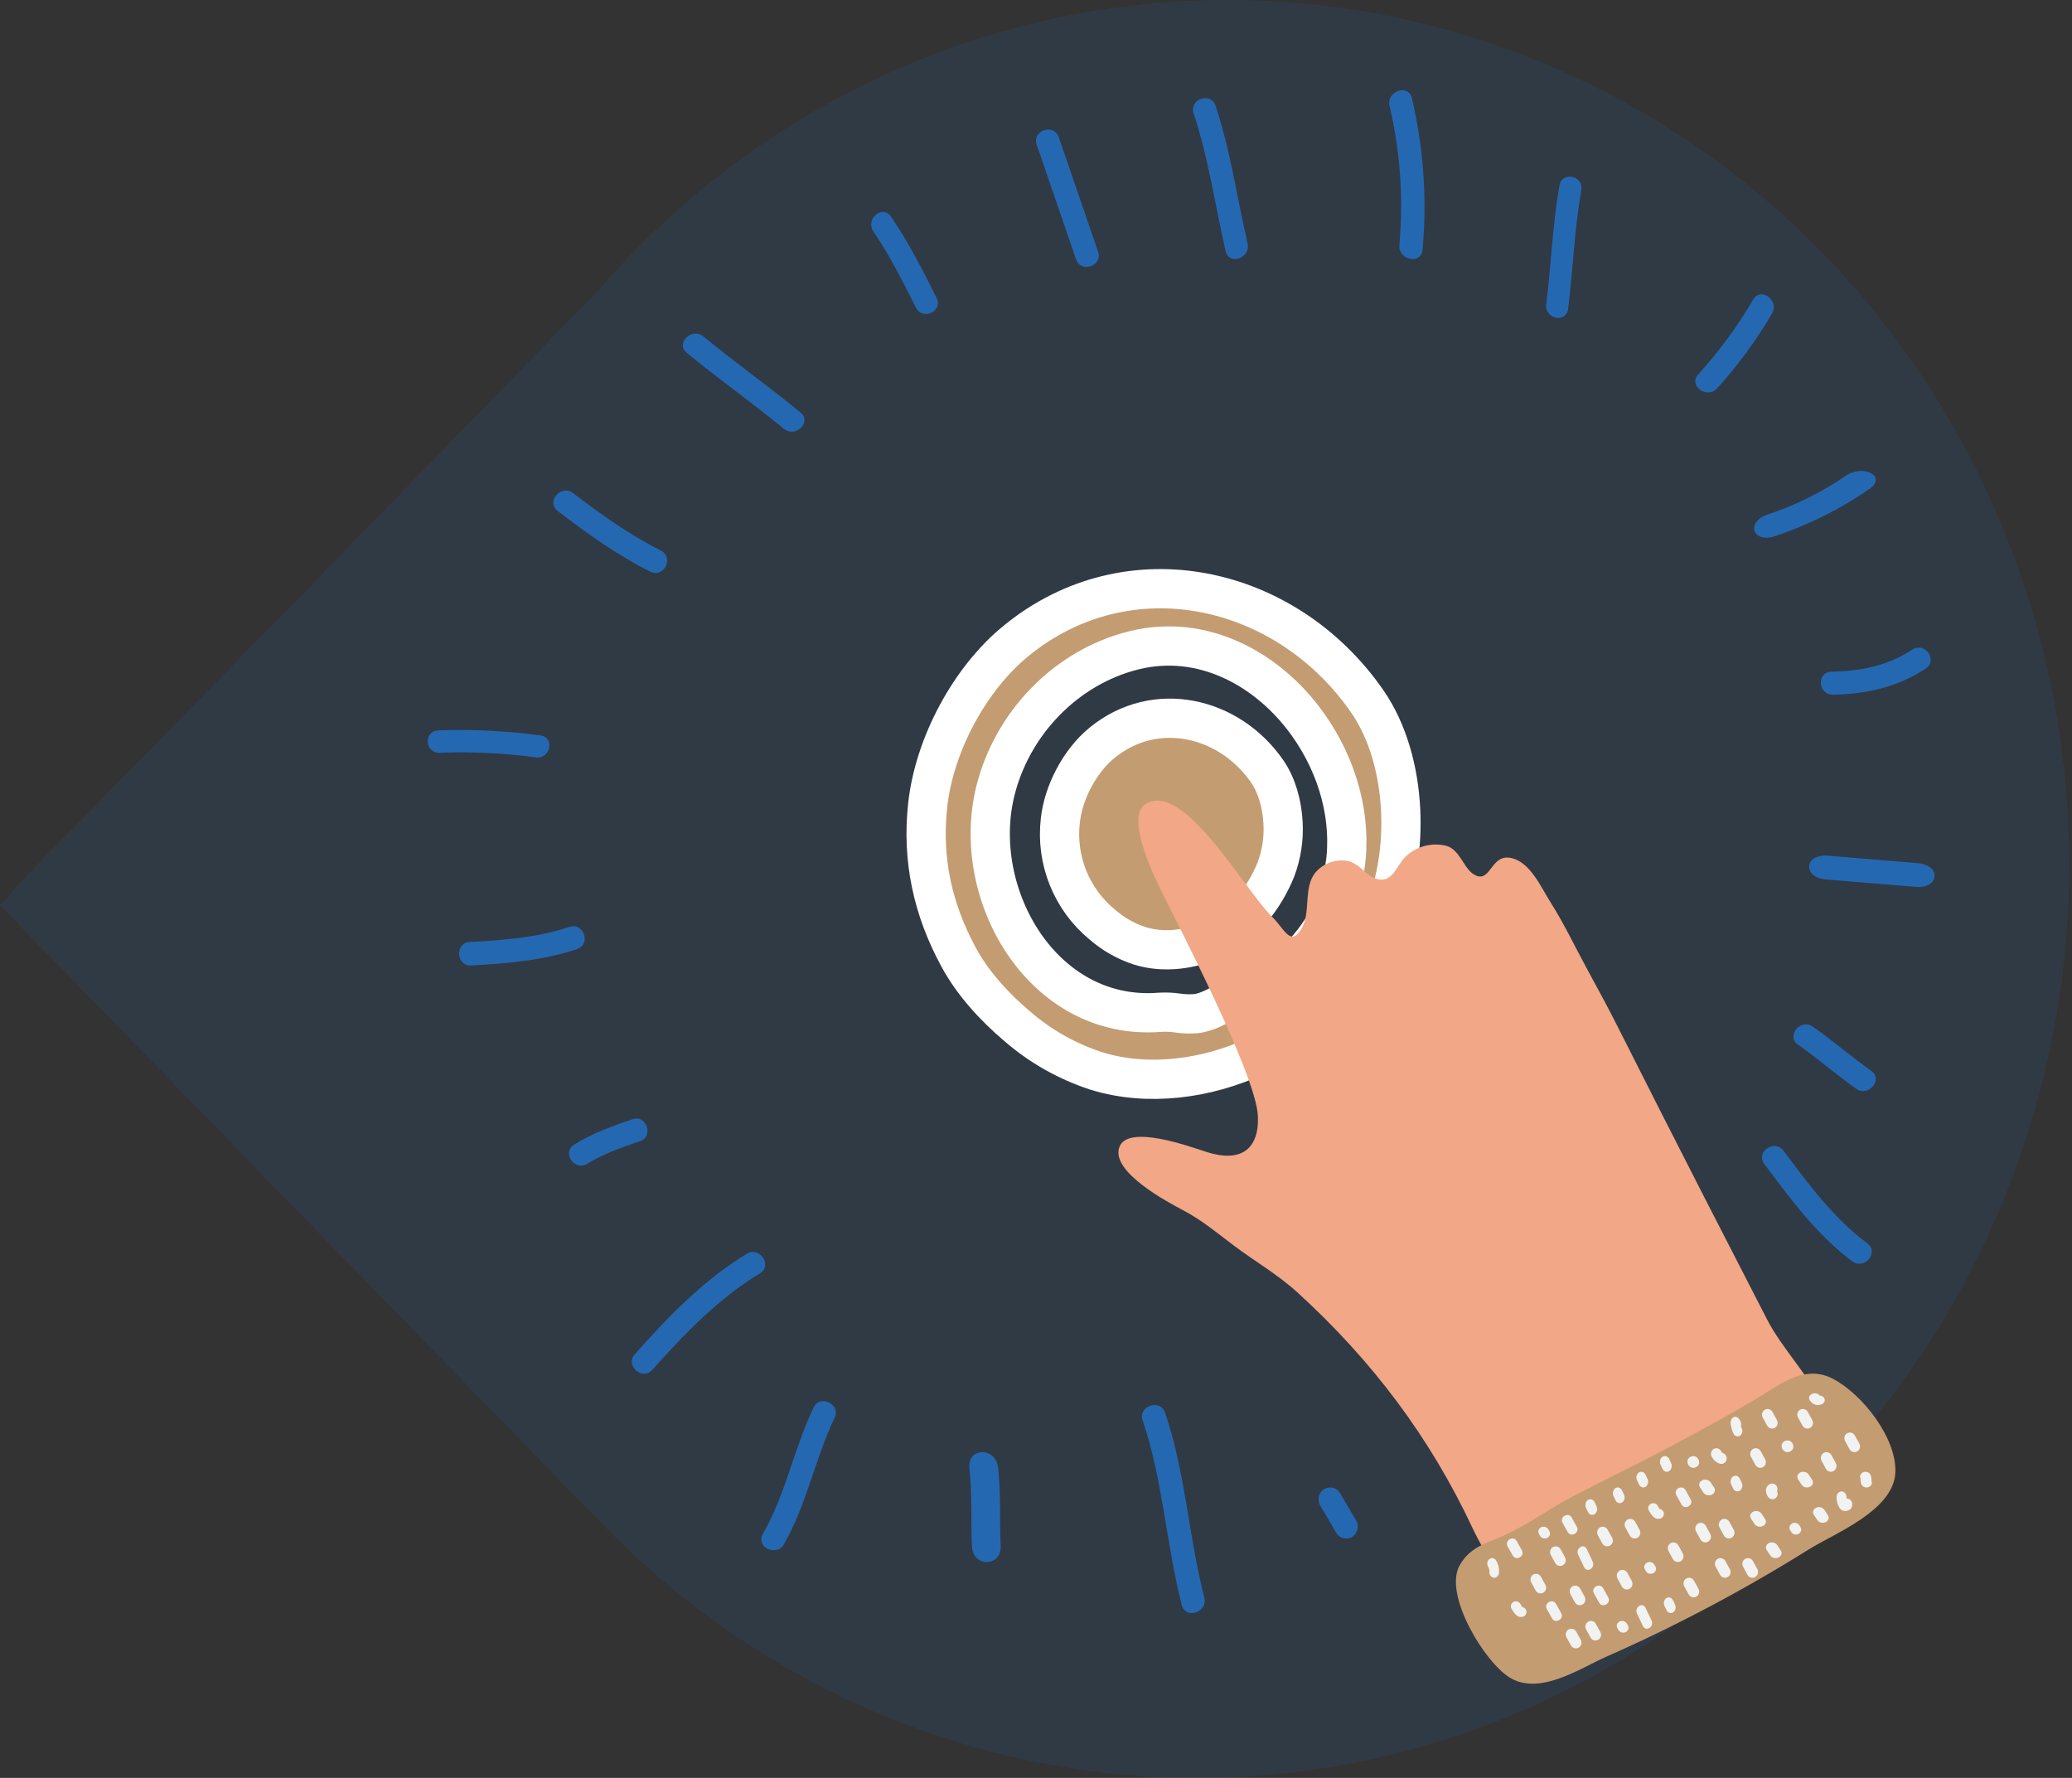 <?xml version="1.0" encoding="UTF-8"?>
<svg width="528px" height="453px" viewBox="0 0 528 453" version="1.1" xmlns="http://www.w3.org/2000/svg" xmlns:xlink="http://www.w3.org/1999/xlink">
    <rect x="0" y="0" width="528" height="453" fill="#333333" stroke="none"/>
    <!-- Generator: Sketch 53.1 (72631) - https://sketchapp.com -->
    <title>Group 4</title>
    <desc>Created with Sketch.</desc>
    <g id="Page-1" stroke="none" stroke-width="1" fill="none" fill-rule="evenodd">
        <g id="Desktop-HD-Copy-2" transform="translate(0, -2550)">
            <g id="Group-4" transform="translate(0, 2550)">
                <path d="M109.644,25.849 C109.644,25.849 109.644,28.92 106.488,30.456 C103.333,31.992 103.333,30.456 101.755,33.528 C60.393,73.674 37.146,128.193 37.146,185.051 C37.146,241.909 60.393,296.429 101.755,336.575 L259.519,490.146 L267.933,482.467 L341.557,410.289 L415.18,338.622 L423.594,330.944 C480.481,276.97 503.118,197.368 482.843,122.602 C462.567,47.836 402.518,-10.518 325.677,-30.129 C248.835,-49.739 167.098,-27.569 111.747,27.897 L109.644,25.849 Z" id="Path" fill-opacity="0.15" fill="#2568B2" fill-rule="nonzero" transform="translate(263.646, 226.5) scale(-1, 1) rotate(-90) translate(-263.646, -226.5) "></path>
                <g id="Group" transform="translate(109, 23)">
                    <path d="M281.173,358.848 C277.984,354.978 265.96,341.273 259.875,337 L259.033,337.584 C258.038,338.302 279.808,371.071 282.398,373.867 C286.764,378.578 290.219,378.076 288.589,371.684 C287.518,367.505 284.093,362.397 281.173,358.848 Z" id="Path" fill="#CBE9F1"></path>
                    <path d="M257.587,299.009 C257.393,299.226 257.194,299.436 257,299.646 C263.05,309.407 281.257,331.793 286.374,337.86 C291.068,343.412 297.681,350.514 302.857,354.266 C310.726,359.976 310.778,356.16 304.482,348.193 C300.739,343.476 258.279,298.255 257.587,299.009 Z" id="Path" fill="#CBE9F1"></path>
                    <path d="M287.44,273.007 C284.496,270.597 273.516,262.191 268.476,260 L268.011,260.623 C267.457,261.359 288.841,282.725 291.179,284.417 C295.106,287.26 297.408,286.245 295.047,281.603 C293.498,278.545 290.136,275.215 287.44,273.007 Z" id="Path" fill="#CBE9F1"></path>
                    <path d="M338.589,314.49 C336.226,312.315 307.518,292.487 306.691,293.01 L306,293.453 C309.337,298.154 320.974,308.339 324.312,311.089 C327.342,313.598 331.825,316.711 335.724,318.138 C341.643,320.301 342.558,318.138 338.589,314.49 Z" id="Path" fill="#CBE9F1"></path>
                    <path d="M289.723,302.01 L289,302.511 C292.54,308.806 304.865,322.81 308.37,326.603 C311.578,330.066 316.32,334.425 320.432,336.567 C326.696,339.835 327.641,337.157 323.436,332.137 C320.922,329.163 290.557,301.402 289.723,302.01 Z" id="Path" fill="#CBE9F1"></path>
                    <path d="M239.407,155.697 C218.836,125.973 178.65,116.811 149.9,140.305 C137.999,150.032 129.073,166.87 127.402,182.134 C125.894,195.959 128.654,208.624 135.245,220.817 C138.884,227.548 144.304,233.464 150.109,238.395 C155.984,243.512 162.824,247.398 170.225,249.824 C183.431,253.985 198.633,251.87 211.017,246.094 C226.202,239.007 237.922,223.946 244.053,208.653 C247.005,201.292 248.344,192.381 247.925,183.51 C247.459,173.386 244.693,163.327 239.407,155.697 Z M233.724,197.906 C232.384,207.077 227.943,215.511 221.142,221.802 C216.781,225.881 210.58,229.093 205.16,231.447 C202.155,232.747 199.075,234.909 195.757,235.271 C194.197,235.393 192.629,235.34 191.081,235.113 C189.599,234.902 188.099,234.838 186.604,234.921 C156.782,237.34 138.092,204.94 144.648,178.521 C148.892,161.438 162.488,147.048 179.926,142.7 C197.468,138.329 214.225,147.444 224.309,161.619 C232.001,172.424 235.576,185.573 233.736,197.906 L233.724,197.906 Z" id="Shape" stroke="#FFFFFF" stroke-width="10" fill="#C49C71" fill-rule="nonzero"></path>
                    <path d="M213.912,173.544 C204.226,159.511 185.305,155.192 171.8,166.284 C166.197,170.873 161.991,178.82 161.207,186.021 C160.011,196.124 164.042,206.14 171.893,212.578 C174.662,214.992 177.883,216.826 181.369,217.971 C187.586,219.938 194.745,218.94 200.577,216.211 C207.724,212.865 213.245,205.764 216.135,198.539 C217.563,194.755 218.182,190.712 217.954,186.672 C217.691,181.895 216.398,177.147 213.912,173.544 Z" id="Path" stroke="#FFFFFF" stroke-width="10" fill="#C49C71" fill-rule="nonzero"></path>
                    <path d="M281.172,358.847 C277.982,354.978 265.96,341.273 259.875,337 L259.033,337.584 C258.038,338.302 279.807,371.07 282.396,373.866 C284.315,375.932 286.057,377 287.269,377 C288.817,377 289.505,375.249 288.587,371.683 C287.516,367.503 284.091,362.396 281.172,358.847 Z" id="Path" fill="#A2BCC4" fill-rule="nonzero"></path>
                    <path d="M261.023,302.033 C259.065,300.121 257.815,299 257.595,299 L257.595,299 C257.399,299.218 257.196,299.431 257,299.643 C261.439,306.778 272.347,320.587 280,330 C278.801,327.664 277.48,325.39 276.043,323.19 C271.183,316.045 266.176,308.993 261.023,302.033 Z" id="Path" fill="#A2BCC4" fill-rule="nonzero"></path>
                    <path d="M341.296,313.191 C335.923,302.774 330.576,292.364 325.254,281.958 C318.074,267.94 310.948,253.907 303.873,239.861 C301.158,234.423 298.255,229.09 295.353,223.757 C292.287,218.121 289.513,212.238 286.067,206.818 C283.679,203.062 281.027,196.824 276.268,195.655 C270.942,194.341 271.012,201.748 267.122,200.083 C263.951,198.722 263.256,193.477 259.483,192.49 C255.757,191.586 251.829,192.671 249.094,195.358 C246.84,197.571 245.754,202.338 241.578,200.854 C238.71,199.838 237.525,197.022 234.325,196.356 C231.318,195.852 228.266,196.947 226.265,199.248 C223.001,203.155 225.138,209.388 222.674,213.588 C219.847,218.401 218.206,213.518 215.228,210.667 C208.418,204.166 192.633,175.679 182.892,181.876 C177.875,185.071 184.591,199.306 186.98,204.113 C190.974,212.256 211.122,250.872 211.549,261.392 C211.899,269.943 207.069,273.249 198.584,270.551 C194.128,269.131 178.307,263.319 176.222,269.33 C174.044,275.603 188.486,283.249 192.738,285.504 C197.258,287.893 201.2,291.182 205.288,294.266 C210.807,298.431 216.589,301.702 221.728,306.398 C240.632,323.659 255.343,343.115 266.234,366.322 L266.234,366.322 C280.56,396.86 303.389,386.182 328.022,372.163 C340.49,365.066 363.418,352.964 355.3,334.78 C352.03,327.52 345.127,320.633 341.296,313.191 Z" id="Path" fill="#F2A786" fill-rule="nonzero"></path>
                    <path d="M293.949,25.499 C292.187,35.463 291.847,45.626 290.604,55.666 C290.13,59.478 284.55,58.287 285.029,54.499 C286.283,44.459 286.624,34.296 288.374,24.326 C289.015,20.532 294.59,21.705 293.949,25.499 Z" id="Path" fill="#2568B2" fill-rule="nonzero"></path>
                    <path d="M250.785,2.015 C253.765,14.667 254.682,27.712 253.5,40.652 C253.17,44.493 247.267,43.279 247.598,39.479 C248.67,27.583 247.825,15.594 245.095,3.962 C244.198,0.238 249.912,-1.738 250.785,2.015 Z" id="Path" fill="#2568B2" fill-rule="nonzero"></path>
                    <path d="M200.761,3.957 C204.555,15.379 206.23,27.34 208.912,39.044 C209.764,42.763 204.179,44.737 203.322,40.983 C200.639,29.267 198.965,17.324 195.171,5.895 C193.96,2.24 199.55,0.301 200.761,3.957 Z" id="Path" fill="#2568B2" fill-rule="nonzero"></path>
                    <path d="M160.799,11.939 L170.821,41.136 C172.067,44.76 166.447,46.685 165.201,43.061 L155.179,13.859 C153.933,10.241 159.558,8.315 160.799,11.939 Z" id="Path" fill="#2568B2" fill-rule="nonzero"></path>
                    <path d="M118.054,32.193 C122.498,38.744 126.13,45.789 129.666,52.893 C131.369,56.337 126.09,58.769 124.388,55.355 C121.073,48.71 117.719,42.111 113.564,35.965 C111.424,32.821 115.908,29.026 118.054,32.193 Z" id="Path" fill="#2568B2" fill-rule="nonzero"></path>
                    <path d="M70.266,62.738 C78.332,69.425 86.938,75.434 95.004,82.12 C97.964,84.573 93.662,88.685 90.742,86.262 C82.676,79.575 74.064,73.566 66.004,66.88 C63.026,64.427 67.341,60.315 70.266,62.738 Z" id="Path" fill="#2568B2" fill-rule="nonzero"></path>
                    <path d="M37.047,102.65 C44.122,108.04 51.386,113.266 59.37,117.259 C62.843,118.987 60.201,124.396 56.722,122.662 C48.297,118.462 40.591,112.9 33.138,107.209 C30.019,104.85 33.975,100.314 37.047,102.65 Z" id="Path" fill="#2568B2" fill-rule="nonzero"></path>
                    <path d="M2.663,163.102 C11.364,162.783 20.076,163.213 28.699,164.386 C32.457,164.861 31.283,170.451 27.547,169.971 C19.427,168.878 11.223,168.484 3.032,168.792 C-0.75,168.966 -1.13,163.275 2.663,163.102 Z" id="Path" fill="#2568B2" fill-rule="nonzero"></path>
                    <path d="M10.687,217.021 C19.26,216.558 27.937,215.901 36.131,213.169 C39.763,211.956 41.687,217.619 38.055,218.827 C29.337,221.723 20.143,222.502 11.054,222.995 C7.241,223.2 6.863,217.232 10.687,217.021 Z" id="Path" fill="#2568B2" fill-rule="nonzero"></path>
                    <path d="M54.076,267.771 C49.449,269.354 44.823,270.924 40.647,273.521 C37.42,275.538 34.088,270.658 37.316,268.635 C41.942,265.737 47.049,263.935 52.162,262.178 C55.759,260.938 57.674,266.531 54.076,267.771 Z" id="Path" fill="#2568B2" fill-rule="nonzero"></path>
                    <path d="M84.664,301.445 C74.091,307.83 65.452,316.782 57.266,325.989 C54.699,328.882 50.198,324.936 52.766,322.048 C61.272,312.48 70.33,303.114 81.293,296.457 C84.571,294.475 87.936,299.457 84.664,301.445 Z" id="Path" fill="#2568B2" fill-rule="nonzero"></path>
                    <path d="M103.683,338.256 C98.681,348.704 96.549,360.369 90.765,370.46 C88.86,373.783 83.491,371.18 85.407,367.833 C91.191,357.742 93.324,346.083 98.331,335.629 C99.996,332.154 105.348,334.81 103.683,338.256 Z" id="Path" fill="#2568B2" fill-rule="nonzero"></path>
                    <path d="M145.354,351.048 C146.085,357.699 145.691,364.234 145.994,370.856 C146.24,376.285 138.927,376.44 138.675,370.965 C138.372,364.344 138.767,357.808 138.035,351.152 C137.435,345.694 144.753,345.573 145.354,351.048 Z" id="Path" fill="#2568B2" fill-rule="nonzero"></path>
                    <path d="M187.902,336.952 C193.102,352.242 193.886,368.496 197.892,384.06 C198.848,387.763 193.144,389.728 192.164,385.996 C188.157,370.438 187.368,354.166 182.173,338.888 C180.939,335.244 186.661,333.302 187.902,336.952 Z" id="Path" fill="#2568B2" fill-rule="nonzero"></path>
                    <path d="M232.374,357.29 L236.486,364.245 C237.395,365.627 237.068,367.498 235.748,368.472 C234.488,369.37 232.456,369.126 231.619,367.711 L227.514,360.744 C226.605,359.364 226.932,357.495 228.251,356.523 C229.512,355.631 231.544,355.875 232.374,357.29 Z" id="Path" fill="#2568B2" fill-rule="nonzero"></path>
                    <path d="M345.49,270.21 C351.862,278.733 358.291,287.438 366.87,293.818 C369.957,296.114 366.065,300.653 363.012,298.38 C354.045,291.711 347.286,282.516 340.607,273.592 C338.29,270.517 343.191,267.141 345.49,270.21 Z" id="Path" fill="#2568B2" fill-rule="nonzero"></path>
                    <path d="M379.152,202.969 L356.358,201.078 C350.232,200.566 350.719,194.535 356.845,195.029 L379.645,196.92 C385.77,197.432 385.278,203.481 379.152,202.969 Z" id="Path" fill="#2568B2" fill-rule="nonzero"></path>
                    <path d="M352.965,238.576 C358.038,242.174 362.767,246.243 367.852,249.865 C370.961,252.07 367.102,256.6 364.033,254.424 C358.96,250.82 354.236,246.757 349.146,243.135 C346.043,240.93 349.896,236.4 352.965,238.576 Z" id="Path" fill="#2568B2" fill-rule="nonzero"></path>
                    <path d="M357.736,148.141 C365.208,148.026 372.018,146.634 378.296,142.523 C381.529,140.407 384.922,145.26 381.701,147.37 C374.566,152.039 366.627,153.868 358.108,154 C354.237,154.034 353.835,148.198 357.736,148.141 Z" id="Path" fill="#2568B2" fill-rule="nonzero"></path>
                    <path d="M367.377,101.583 C360.024,106.678 351.94,110.723 343.378,113.592 C337.677,115.531 335.722,110.038 341.416,108.105 C348.465,105.772 355.129,102.481 361.203,98.331 C365.771,95.107 371.988,98.353 367.377,101.583 Z" id="Path" fill="#2568B2" fill-rule="nonzero"></path>
                    <path d="M342.55,56.887 C338.556,63.721 333.86,70.116 328.539,75.966 C325.965,78.783 321.148,75.255 323.746,72.402 C329.07,66.557 333.766,60.164 337.757,53.329 C339.707,49.995 344.477,53.593 342.55,56.887 Z" id="Path" fill="#2568B2" fill-rule="nonzero"></path>
                    <g id="Group-9" transform="translate(262, 327)" fill-rule="nonzero">
                        <path d="M77.319,5.929 C69.694,10.546 61.982,14.673 54.105,18.865 C46.228,23.057 38.075,26.962 30.111,31.107 C24.087,34.238 18.328,38.517 12.163,41.263 C7.712,43.245 3.501,44.178 0.902,48.946 C-3.121,56.356 7.237,73.466 13.747,77.454 C21.418,82.117 31.712,75.023 38.416,72.079 C56.257,64.2 73.506,55.056 90.029,44.72 C96.58,40.639 111.695,34.809 111.994,25.05 C112.269,16.259 103.519,5.229 96.158,1.353 C89.108,-2.373 83.12,2.408 77.319,5.929 Z" id="Path" fill="#C49C71"></path>
                        <path d="M16.933,59.498 C16.729,59.212 16.558,58.899 16.382,58.591 C16.017,58.022 15.26,57.833 14.661,58.161 C14.061,58.489 13.83,59.219 14.133,59.821 C14.817,61.014 15.72,62.519 17.341,61.823 C17.961,61.483 18.183,60.715 17.837,60.107 C17.653,59.774 17.317,59.547 16.933,59.498 Z" id="Path" fill="#F1F2F2"></path>
                        <path d="M8.63,47.169 C8.039,47.554 7.827,48.407 8.153,49.087 L8.312,49.419 C8.312,49.473 8.455,49.769 8.471,49.799 C8.508,49.919 8.54,50.046 8.566,50.167 C8.563,50.179 8.563,50.191 8.566,50.203 C8.566,50.317 8.518,50.523 8.566,50.263 C8.413,50.999 8.796,51.741 9.435,51.947 C10.074,52.152 10.741,51.747 10.949,51.029 C11.112,49.87 10.881,48.684 10.303,47.712 C9.965,47.046 9.225,46.806 8.63,47.169 Z" id="Path" fill="#F1F2F2"></path>
                        <path d="M13.176,44.001 L14.483,46.333 C15.325,47.837 17.662,46.533 16.82,45.03 L15.514,42.693 C14.672,41.144 12.346,42.464 13.176,44.001 Z" id="Path" fill="#F1F2F2"></path>
                        <path d="M19.729,51.178 C19.044,51.575 18.799,52.459 19.179,53.162 L20.29,55.189 C20.524,55.671 20.999,55.983 21.527,55.999 C22.055,56.016 22.548,55.735 22.811,55.269 C23.073,54.802 23.062,54.226 22.781,53.771 L21.67,51.744 C21.283,51.048 20.419,50.796 19.729,51.178 L19.729,51.178 Z" id="Path" fill="#F1F2F2"></path>
                        <path d="M23.179,59.981 L24.483,62.326 C25.323,63.843 27.661,62.533 26.821,61.015 L25.517,58.67 C24.677,57.159 22.339,58.469 23.179,59.981 Z" id="Path" fill="#F1F2F2"></path>
                        <path d="M28.725,65.18 C28.045,65.577 27.801,66.455 28.176,67.157 L29.293,69.189 C29.526,69.671 30.001,69.983 30.528,69.999 C31.055,70.016 31.549,69.735 31.811,69.269 C32.073,68.803 32.062,68.227 31.781,67.772 L30.671,65.74 C30.28,65.045 29.415,64.797 28.725,65.18 L28.725,65.18 Z" id="Path" fill="#F1F2F2"></path>
                        <path d="M33.73,63.18 C33.047,63.574 32.8,64.453 33.175,65.156 L34.292,67.189 C34.525,67.671 35,67.983 35.528,67.999 C36.055,68.016 36.549,67.735 36.811,67.269 C37.073,66.803 37.062,66.227 36.781,65.772 L35.671,63.739 C35.281,63.045 34.419,62.797 33.73,63.18 L33.73,63.18 Z" id="Path" fill="#F1F2F2"></path>
                        <path d="M29.726,54.177 C29.045,54.575 28.8,55.455 29.177,56.158 L30.288,58.188 C30.522,58.67 30.998,58.983 31.526,58.999 C32.054,59.016 32.548,58.735 32.811,58.268 C33.073,57.8 33.062,57.224 32.781,56.768 L31.663,54.738 C31.273,54.047 30.414,53.798 29.726,54.177 L29.726,54.177 Z" id="Path" fill="#F1F2F2"></path>
                        <path d="M24.733,44.181 C24.045,44.585 23.799,45.477 24.178,46.19 L25.299,48.243 C25.55,48.704 26.022,48.992 26.537,49 C27.052,49.008 27.532,48.734 27.796,48.282 C28.06,47.83 28.068,47.267 27.818,46.807 L26.691,44.754 C26.3,44.049 25.429,43.794 24.733,44.181 Z" id="Path" fill="#F1F2F2"></path>
                        <path d="M21.688,39.155 C21.042,39.498 20.811,40.256 21.167,40.861 L21.433,41.3 C21.654,41.716 22.105,41.985 22.605,41.999 C23.104,42.014 23.572,41.771 23.821,41.369 C24.069,40.967 24.059,40.47 23.793,40.078 L23.532,39.638 C23.161,39.039 22.342,38.825 21.688,39.155 Z" id="Path" fill="#F1F2F2"></path>
                        <path d="M27.169,37.982 L28.482,40.329 C29.324,41.842 31.662,40.53 30.82,39.018 L29.513,36.671 C28.694,35.158 26.356,36.47 27.169,37.982 Z" id="Path" fill="#F1F2F2"></path>
                        <path d="M31.169,46.174 L32.635,49.264 C33.424,50.923 35.621,49.485 34.831,47.826 L33.36,44.736 C32.571,43.077 30.379,44.515 31.169,46.174 Z" id="Path" fill="#F1F2F2"></path>
                        <path d="M35.18,55.985 L36.485,58.33 C37.326,59.841 39.661,58.531 38.82,57.019 L37.515,54.674 C36.674,53.157 34.339,54.467 35.18,55.985 Z" id="Path" fill="#F1F2F2"></path>
                        <path d="M41.692,63.155 C41.045,63.495 40.81,64.254 41.166,64.86 L41.432,65.3 C41.653,65.716 42.104,65.985 42.604,65.999 C43.104,66.014 43.572,65.771 43.821,65.369 C44.069,64.967 44.059,64.47 43.793,64.078 L43.532,63.638 C43.163,63.039 42.345,62.825 41.692,63.155 Z" id="Path" fill="#F1F2F2"></path>
                        <path d="M46.169,61.176 L47.64,64.265 C48.429,65.923 50.621,64.485 49.831,62.828 L48.36,59.739 C47.576,58.075 45.379,59.512 46.169,61.176 Z" id="Path" fill="#F1F2F2"></path>
                        <path d="M41.732,50.182 C41.045,50.584 40.799,51.474 41.178,52.184 L42.299,54.243 C42.686,54.954 43.565,55.21 44.26,54.813 C44.955,54.417 45.205,53.519 44.817,52.808 L43.69,50.749 C43.298,50.046 42.427,49.794 41.732,50.182 L41.732,50.182 Z" id="Path" fill="#F1F2F2"></path>
                        <path d="M36.732,39.168 C36.045,39.571 35.799,40.464 36.178,41.176 L37.299,43.241 C37.686,43.954 38.565,44.21 39.26,43.813 C39.955,43.415 40.205,42.515 39.817,41.801 L38.69,39.8 C38.319,39.072 37.443,38.789 36.732,39.168 L36.732,39.168 Z" id="Path" fill="#F1F2F2"></path>
                        <path d="M33.639,32.188 C33.039,32.592 32.824,33.489 33.155,34.204 L33.644,35.238 C33.982,35.954 34.748,36.211 35.355,35.812 C35.961,35.413 36.179,34.508 35.841,33.792 L35.347,32.759 C35.008,32.045 34.244,31.79 33.639,32.188 Z" id="Path" fill="#F1F2F2"></path>
                        <path d="M40.633,29.181 C40.039,29.579 39.826,30.462 40.154,31.167 L40.638,32.185 C40.842,32.669 41.256,32.982 41.716,32.999 C42.176,33.016 42.606,32.734 42.835,32.265 C43.064,31.797 43.054,31.218 42.809,30.761 L42.325,29.743 C41.985,29.046 41.233,28.796 40.633,29.181 Z" id="Path" fill="#F1F2F2"></path>
                        <path d="M43.732,37.182 C43.045,37.584 42.799,38.474 43.178,39.184 L44.299,41.243 C44.686,41.954 45.565,42.21 46.26,41.813 C46.955,41.417 47.205,40.519 46.817,39.808 L45.69,37.749 C45.298,37.046 44.427,36.794 43.732,37.182 L43.732,37.182 Z" id="Path" fill="#F1F2F2"></path>
                        <path d="M48.698,48.162 C48.042,48.509 47.807,49.284 48.171,49.9 L48.434,50.343 C48.803,50.96 49.637,51.182 50.297,50.838 C50.958,50.494 51.195,49.714 50.826,49.097 L50.557,48.654 C50.189,48.039 49.357,47.819 48.698,48.162 L48.698,48.162 Z" id="Path" fill="#F1F2F2"></path>
                        <path d="M53.636,57.183 C53.041,57.579 52.826,58.462 53.152,59.168 L53.641,60.185 C53.845,60.67 54.259,60.983 54.718,60.999 C55.177,61.016 55.607,60.734 55.835,60.266 C56.064,59.797 56.054,59.219 55.809,58.762 L55.326,57.745 C54.989,57.045 54.235,56.794 53.636,57.183 L53.636,57.183 Z" id="Path" fill="#F1F2F2"></path>
                        <path d="M58.725,52.182 C58.045,52.579 57.801,53.459 58.176,54.161 L59.293,56.188 C59.526,56.671 60.001,56.983 60.528,56.999 C61.055,57.016 61.549,56.735 61.811,56.268 C62.073,55.802 62.062,55.226 61.781,54.77 L60.671,52.742 C60.282,52.044 59.415,51.795 58.725,52.182 L58.725,52.182 Z" id="Path" fill="#F1F2F2"></path>
                        <path d="M54.732,43.182 C54.045,43.584 53.799,44.474 54.178,45.184 L55.299,47.244 C55.55,47.704 56.021,47.992 56.536,48 C57.052,48.008 57.532,47.734 57.796,47.282 C58.06,46.83 58.068,46.268 57.818,45.808 L56.691,43.749 C56.298,43.046 55.427,42.794 54.732,43.182 L54.732,43.182 Z" id="Path" fill="#F1F2F2"></path>
                        <path d="M51.933,34.498 C51.729,34.212 51.558,33.899 51.382,33.591 C51.017,33.022 50.26,32.833 49.661,33.161 C49.061,33.489 48.83,34.219 49.133,34.821 C49.811,36.014 50.715,37.519 52.341,36.823 C52.961,36.483 53.183,35.715 52.837,35.107 C52.654,34.773 52.317,34.546 51.933,34.498 L51.933,34.498 Z" id="Path" fill="#F1F2F2"></path>
                        <path d="M46.632,25.181 C46.039,25.579 45.826,26.462 46.154,27.167 L46.642,28.185 C46.845,28.669 47.259,28.982 47.718,28.999 C48.177,29.016 48.607,28.734 48.835,28.265 C49.064,27.797 49.054,27.218 48.81,26.761 L48.326,25.743 C47.985,25.045 47.233,24.796 46.632,25.181 L46.632,25.181 Z" id="Path" fill="#F1F2F2"></path>
                        <path d="M52.639,21.184 C52.039,21.588 51.824,22.484 52.155,23.199 L52.644,24.238 C52.982,24.954 53.748,25.211 54.355,24.812 C54.961,24.413 55.179,23.509 54.841,22.793 L54.352,21.754 C54.007,21.046 53.246,20.793 52.639,21.184 Z" id="Path" fill="#F1F2F2"></path>
                        <path d="M56.186,30.98 L57.483,33.33 C58.329,34.841 60.66,33.531 59.82,32.02 L58.517,29.67 C57.666,28.159 55.329,29.469 56.186,30.98 Z" id="Path" fill="#F1F2F2"></path>
                        <path d="M61.725,38.18 C61.045,38.577 60.801,39.455 61.176,40.157 L62.293,42.189 C62.526,42.671 63.001,42.983 63.528,42.999 C64.055,43.016 64.549,42.735 64.811,42.269 C65.073,41.803 65.062,41.227 64.781,40.772 L63.671,38.74 C63.28,38.045 62.415,37.797 61.725,38.18 Z" id="Path" fill="#F1F2F2"></path>
                        <path d="M66.725,47.18 C66.045,47.576 65.801,48.455 66.176,49.156 L67.293,51.189 C67.526,51.671 68.001,51.983 68.528,51.999 C69.055,52.016 69.549,51.735 69.811,51.269 C70.073,50.803 70.062,50.227 69.781,49.772 L68.665,47.739 C68.276,47.045 67.414,46.797 66.725,47.18 L66.725,47.18 Z" id="Path" fill="#F1F2F2"></path>
                        <path d="M73.732,47.184 C73.045,47.586 72.799,48.477 73.178,49.188 L74.299,51.243 C74.686,51.954 75.565,52.21 76.26,51.813 C76.955,51.416 77.205,50.518 76.817,49.806 L75.69,47.752 C75.3,47.045 74.427,46.793 73.732,47.184 Z" id="Path" fill="#F1F2F2"></path>
                        <path d="M67.732,37.182 C67.045,37.584 66.799,38.474 67.178,39.184 L68.299,41.244 C68.55,41.704 69.021,41.992 69.536,42 C70.052,42.008 70.532,41.734 70.796,41.282 C71.06,40.83 71.068,40.268 70.818,39.808 L69.691,37.749 C69.298,37.046 68.427,36.794 67.732,37.182 Z" id="Path" fill="#F1F2F2"></path>
                        <path d="M62.79,27.161 C62.047,27.519 61.782,28.317 62.194,28.951 L63.095,30.326 C63.512,30.959 64.456,31.187 65.204,30.834 C65.952,30.48 66.22,29.68 65.804,29.046 L64.896,27.672 C64.476,27.043 63.539,26.816 62.79,27.161 L62.79,27.161 Z" id="Path" fill="#F1F2F2"></path>
                        <path d="M59.759,21.2 C58.048,22.137 59.531,24.736 61.241,23.8 C62.952,22.863 61.469,20.264 59.759,21.2 Z" id="Path" fill="#F1F2F2"></path>
                        <path d="M79.78,43.16 C79.048,43.513 78.785,44.296 79.19,44.921 L80.088,46.278 C80.339,46.707 80.85,46.984 81.417,46.999 C81.984,47.014 82.515,46.764 82.797,46.349 C83.079,45.933 83.067,45.42 82.765,45.015 L81.866,43.658 C81.448,43.041 80.52,42.819 79.78,43.16 Z" id="Path" fill="#F1F2F2"></path>
                        <path d="M75.78,35.16 C75.048,35.514 74.785,36.296 75.19,36.921 L76.088,38.278 C76.339,38.707 76.85,38.984 77.417,38.999 C77.984,39.014 78.515,38.764 78.797,38.349 C79.079,37.933 79.067,37.421 78.765,37.015 L77.873,35.659 C77.452,35.04 76.522,34.819 75.78,35.16 L75.78,35.16 Z" id="Path" fill="#F1F2F2"></path>
                        <path d="M70.639,26.184 C70.039,26.589 69.824,27.486 70.155,28.202 L70.644,29.237 C70.863,29.701 71.274,29.992 71.724,30 C72.173,30.008 72.591,29.732 72.822,29.276 C73.052,28.82 73.06,28.254 72.841,27.79 L72.347,26.755 C72.004,26.046 71.245,25.792 70.639,26.184 Z" id="Path" fill="#F1F2F2"></path>
                        <path d="M67.971,20.137 L67.895,20.137 L67.866,20.137 L67.819,20.137 L67.754,20.076 L67.724,20.033 L67.724,19.997 C67.66,19.893 67.601,19.777 67.542,19.668 C67.152,19.025 66.345,18.811 65.705,19.181 C65.066,19.552 64.818,20.376 65.142,21.057 C65.57,21.957 66.332,22.638 67.254,22.946 C67.983,23.16 68.742,22.72 68.948,21.965 C69.154,21.209 68.73,20.424 68.001,20.21 L67.971,20.137 Z" id="Path" fill="#F1F2F2"></path>
                        <path d="M72.531,12.143 C72.191,11.453 71.68,10.829 70.916,11.043 C70.153,11.257 69.884,12.232 70.044,13.047 C70.177,13.805 70.401,14.538 70.71,15.224 C70.907,15.685 71.309,15.983 71.755,15.999 C72.201,16.015 72.618,15.747 72.84,15.3 C73.062,14.854 73.052,14.303 72.815,13.868 C72.79,13.821 72.769,13.771 72.753,13.719 L72.753,13.689 C72.707,13.547 72.665,13.404 72.624,13.267 C72.734,12.894 72.7,12.485 72.531,12.143 Z" id="Path" fill="#F1F2F2"></path>
                        <path d="M75.725,19.18 C75.045,19.576 74.801,20.455 75.176,21.156 L76.293,23.189 C76.526,23.671 77.001,23.983 77.528,23.999 C78.055,24.016 78.549,23.735 78.811,23.269 C79.073,22.803 79.062,22.227 78.781,21.772 L77.665,19.739 C77.276,19.045 76.414,18.797 75.725,19.18 Z" id="Path" fill="#F1F2F2"></path>
                        <path d="M81.772,28.705 C81.407,28.043 80.592,27.805 79.943,28.173 C79.355,28.5 78.992,29.136 79,29.823 C79.046,30.343 79.209,30.846 79.477,31.29 C79.712,31.722 80.152,31.992 80.633,32 C81.114,32.007 81.563,31.75 81.809,31.326 C82.056,30.901 82.064,30.373 81.83,29.941 L81.83,29.941 C82.01,29.545 81.989,29.082 81.772,28.705 Z" id="Path" fill="#F1F2F2"></path>
                        <path d="M85.688,38.155 C85.042,38.497 84.811,39.255 85.167,39.86 L85.433,40.3 C85.654,40.716 86.105,40.985 86.605,40.999 C87.104,41.014 87.572,40.771 87.821,40.369 C88.069,39.967 88.059,39.47 87.793,39.078 L87.527,38.638 C87.158,38.039 86.34,37.825 85.688,38.155 L85.688,38.155 Z" id="Path" fill="#F1F2F2"></path>
                        <path d="M91.78,34.163 C91.048,34.516 90.785,35.298 91.19,35.922 L92.088,37.278 C92.339,37.707 92.85,37.984 93.417,37.999 C93.984,38.014 94.515,37.764 94.797,37.349 C95.079,36.934 95.067,36.422 94.765,36.016 L93.866,34.65 C93.443,34.036 92.517,33.82 91.78,34.163 Z" id="Path" fill="#F1F2F2"></path>
                        <path d="M87.78,25.16 C87.048,25.513 86.785,26.296 87.19,26.921 L88.088,28.278 C88.339,28.707 88.85,28.984 89.417,28.999 C89.984,29.014 90.515,28.764 90.797,28.349 C91.079,27.933 91.067,27.42 90.765,27.015 L89.866,25.658 C89.448,25.041 88.52,24.819 87.78,25.16 Z" id="Path" fill="#F1F2F2"></path>
                        <path d="M83.761,17.2 C82.048,18.134 83.527,20.735 85.24,19.8 C86.953,18.866 85.467,16.265 83.761,17.2 Z" id="Path" fill="#F1F2F2"></path>
                        <path d="M78.725,9.184 C78.045,9.581 77.801,10.46 78.176,11.162 L79.293,13.189 C79.526,13.671 80.001,13.983 80.528,13.999 C81.055,14.016 81.549,13.735 81.811,13.269 C82.073,12.802 82.062,12.226 81.781,11.771 L80.665,9.744 C80.28,9.044 79.413,8.794 78.725,9.184 Z" id="Path" fill="#F1F2F2"></path>
                        <path d="M99.559,31.847 L99.559,31.737 C99.557,31.713 99.557,31.689 99.559,31.665 C99.559,31.665 99.559,31.607 99.559,31.549 C99.559,30.718 99.007,30.035 98.307,30 C97.599,29.986 97.015,30.652 97,31.491 C97.009,32.493 97.291,33.466 97.804,34.264 C98.427,35.184 99.537,35.151 100.346,34.659 C100.961,34.25 101.181,33.329 100.838,32.599 C100.583,32.059 100.075,31.76 99.559,31.847 Z" id="Path" fill="#F1F2F2"></path>
                        <path d="M93.735,20.181 C93.045,20.586 92.798,21.482 93.179,22.198 L94.291,24.24 C94.68,24.954 95.56,25.21 96.258,24.812 C96.955,24.414 97.206,23.513 96.817,22.798 L95.687,20.737 C95.289,20.043 94.426,19.797 93.735,20.181 L93.735,20.181 Z" id="Path" fill="#F1F2F2"></path>
                        <path d="M87.726,9.18 C87.044,9.579 86.8,10.46 87.177,11.163 L88.293,13.189 C88.526,13.671 89.001,13.983 89.528,13.999 C90.056,14.016 90.549,13.735 90.811,13.269 C91.073,12.803 91.062,12.227 90.781,11.772 L89.665,9.746 C89.28,9.047 88.415,8.795 87.726,9.18 L87.726,9.18 Z" id="Path" fill="#F1F2F2"></path>
                        <path d="M105.568,25.628 C105.198,25.037 104.365,24.826 103.705,25.156 C103.083,25.463 102.829,26.149 103.121,26.73 C103.119,26.746 103.119,26.762 103.121,26.777 C103.117,26.8 103.117,26.823 103.121,26.846 L103.121,27.171 C103.133,27.589 103.242,28 103.442,28.378 C103.817,28.965 104.647,29.173 105.305,28.845 C105.912,28.539 106.164,27.871 105.89,27.297 C105.892,27.283 105.892,27.269 105.89,27.255 C105.893,27.23 105.893,27.206 105.89,27.181 L105.89,26.856 C105.882,26.431 105.773,26.012 105.568,25.628 L105.568,25.628 Z" id="Path" fill="#F1F2F2"></path>
                        <path d="M99.726,15.174 C99.045,15.572 98.8,16.453 99.177,17.156 L100.288,19.187 C100.522,19.67 100.998,19.983 101.526,19.999 C102.054,20.016 102.548,19.734 102.811,19.267 C103.073,18.8 103.062,18.223 102.781,17.766 L101.645,15.735 C101.26,15.048 100.409,14.8 99.726,15.174 L99.726,15.174 Z" id="Path" fill="#F1F2F2"></path>
                        <path d="M92.709,5.559 L92.709,5.559 C92.294,5.021 91.433,4.842 90.752,5.152 C90.07,5.462 89.806,6.152 90.152,6.722 C90.331,7.039 90.585,7.325 90.898,7.563 C91.25,7.81 91.688,7.962 92.151,7.997 C92.537,8.016 92.921,7.942 93.255,7.783 C93.954,7.457 94.205,6.736 93.819,6.161 C93.594,5.823 93.178,5.598 92.709,5.559 L92.709,5.559 Z" id="Path" fill="#F1F2F2"></path>
                    </g>
                </g>
            </g>
        </g>
    </g>
</svg>